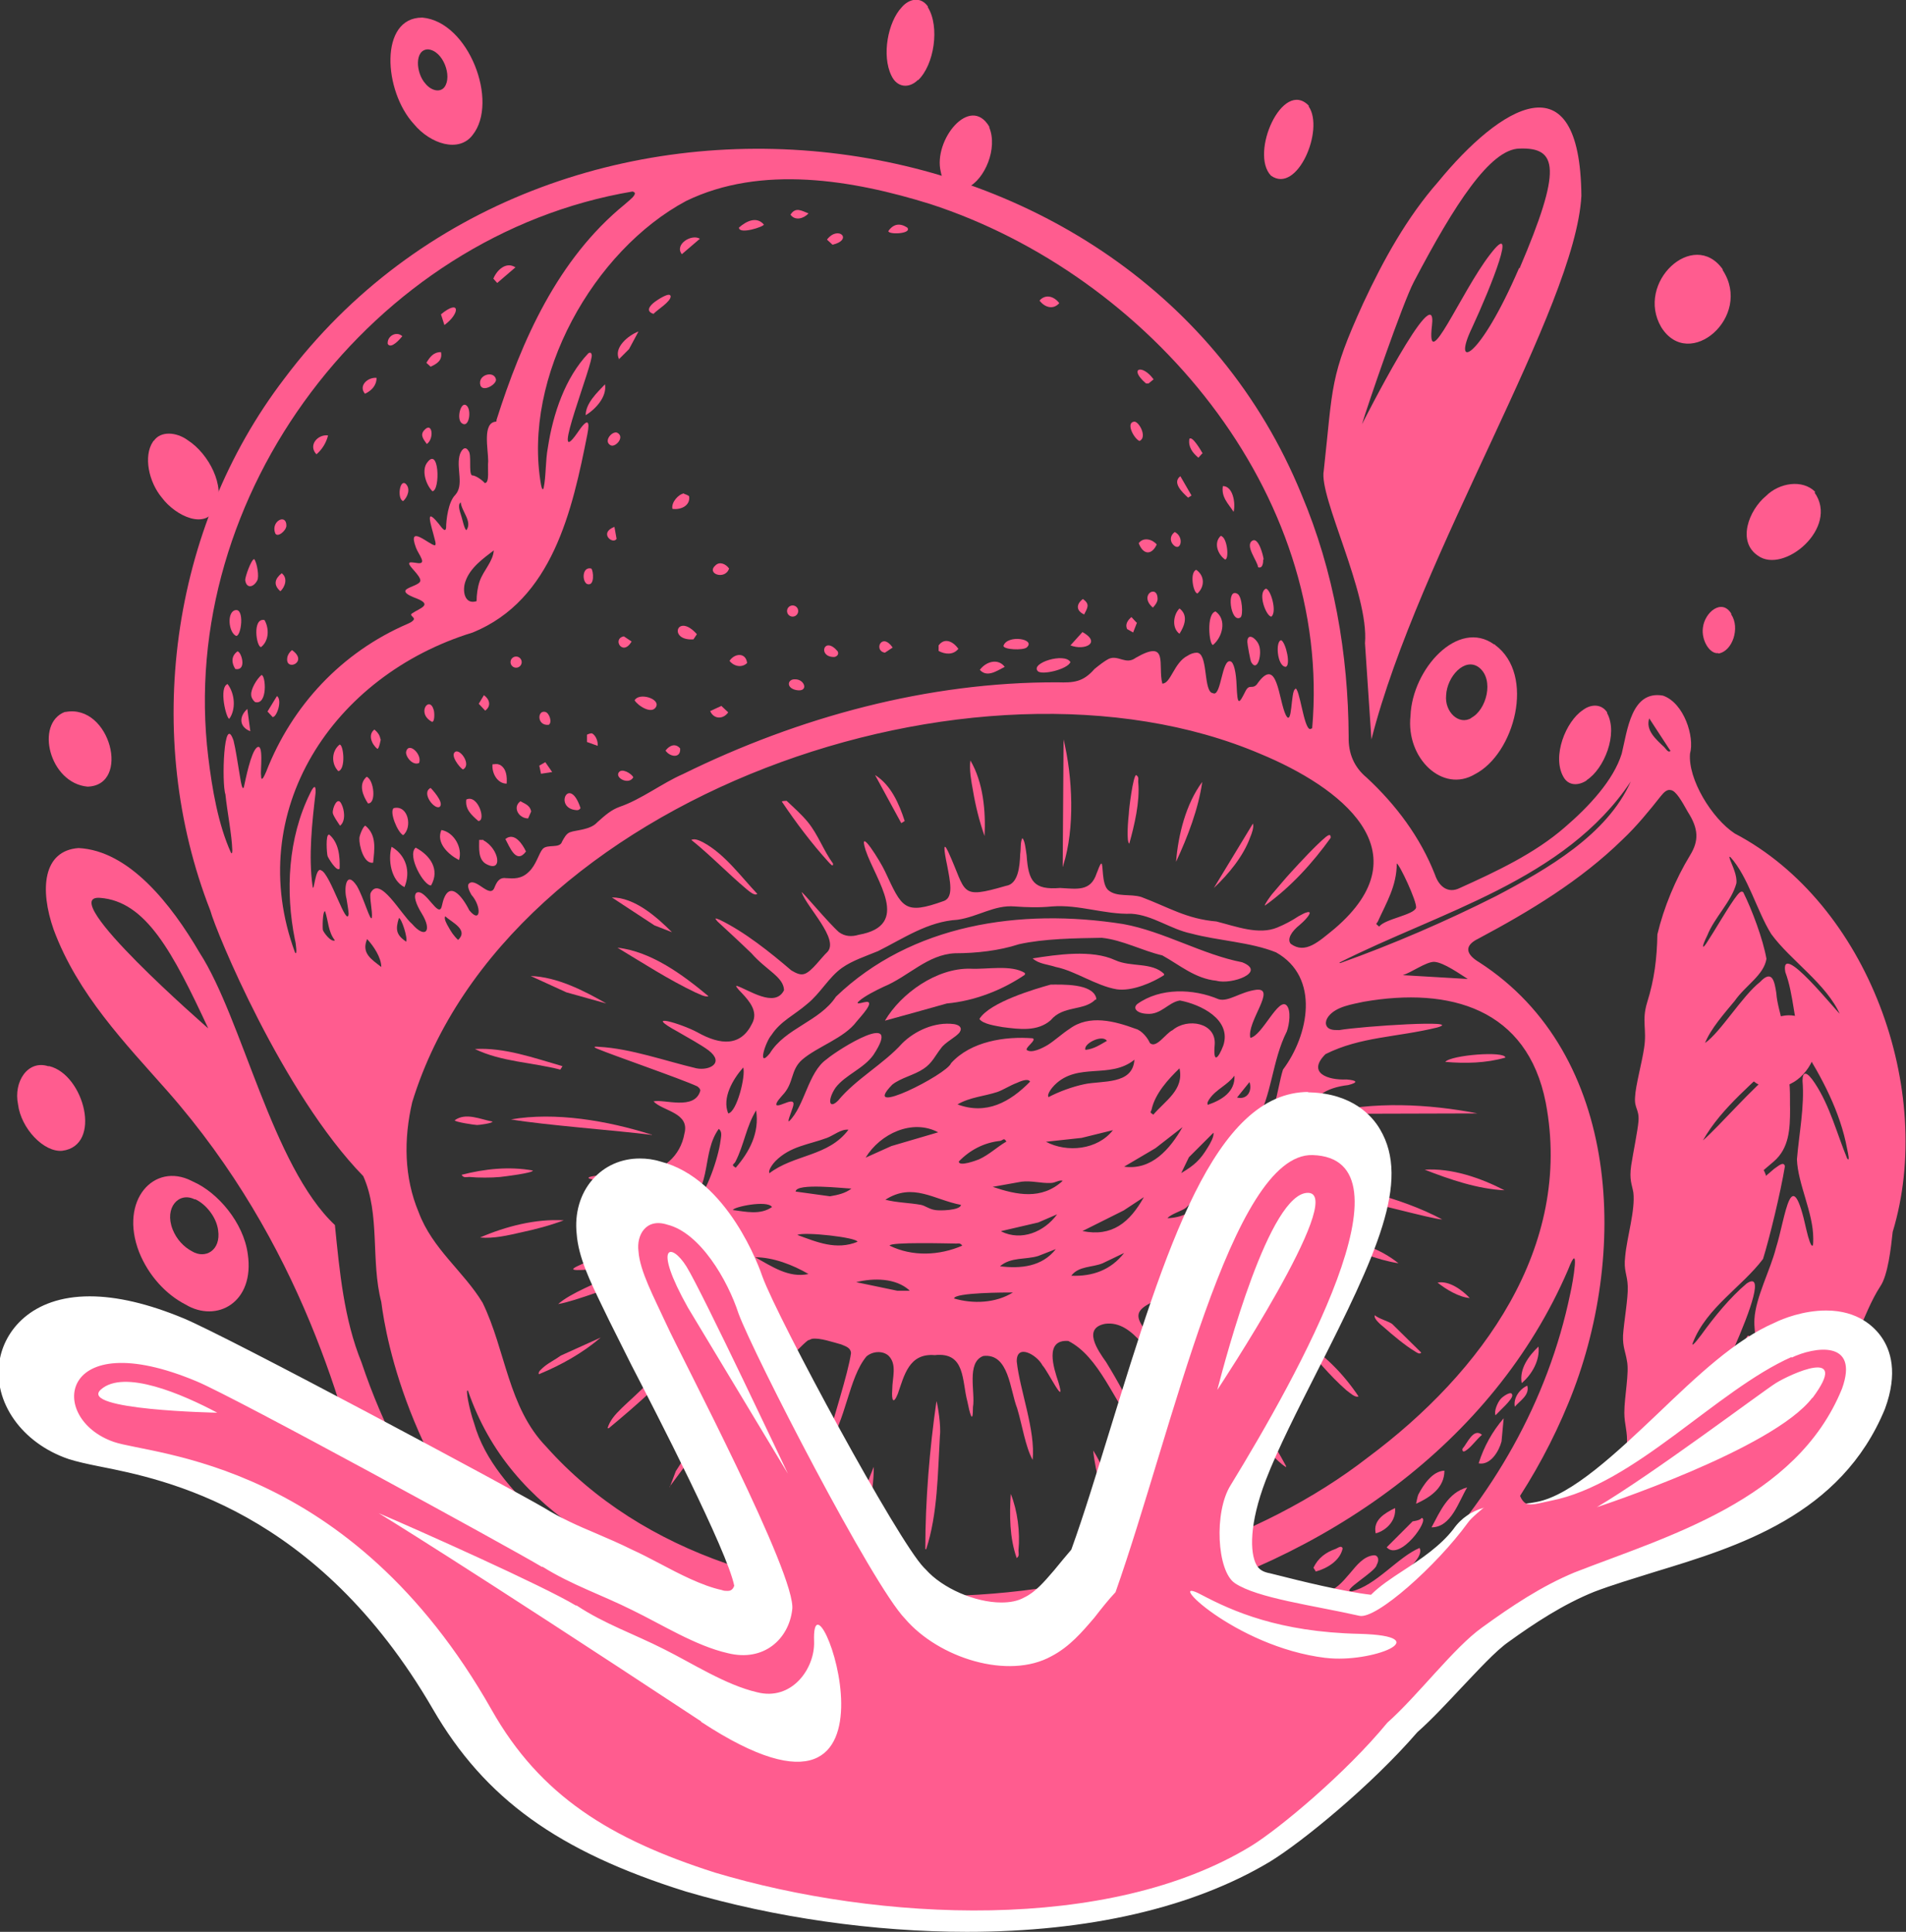 <?xml version="1.0" encoding="UTF-8"?>
<svg id="Layer_2" data-name="Layer 2" xmlns="http://www.w3.org/2000/svg" viewBox="0 0 44.39 44.99">
  <rect x="0" y="0" width="44.39" height="44.99" fill="#333333" stroke="none"/>
  <defs>
    <style>
      .cls-1 {
        fill: #ff5c8f;
      }

      .cls-2 {
        fill: #fff;
      }
    </style>
  </defs>
  <g id="Design">
    <g>
      <path class="cls-1" d="M40.12,6.29v-.02c-.68-.95-2.04.31-1.43,1.35.65,1.04,2.14-.25,1.43-1.33Z"/>
      <path class="cls-1" d="M1.14,24.83h-.02c-.47-.15-.81.36-.7.89.07.56.6,1.12,1.03,1.08.94-.12.51-1.77-.3-1.97Z"/>
      <path class="cls-1" d="M42.27,11.47v-.02c-.29-.29-.83-.21-1.14.1-.4.33-.68,1.06-.19,1.39.6.44,1.9-.65,1.32-1.47Z"/>
      <path class="cls-1" d="M42.19,23.94c-.47-.76-1.79.08-1.51,1.01.13.38.67.5,1.04.28.39-.19.75-.8.48-1.27v-.02Z"/>
      <path class="cls-1" d="M1.53,16.58h-.02c-.7.27-.36,1.66.53,1.74,1.01-.03.53-1.93-.51-1.74Z"/>
      <path class="cls-1" d="M36.95,18.17c.41-.26.74-1.08.48-1.56v-.02c-.14-.21-.39-.19-.57-.05-.39.26-.72,1.07-.45,1.55.12.22.36.21.55.08Z"/>
      <path class="cls-1" d="M21.38,1.87c.38-.36.51-1.25.23-1.7v-.02c-.17-.24-.44-.18-.61.02-.32.34-.47,1.12-.24,1.59.13.28.41.31.62.1Z"/>
      <path class="cls-1" d="M30.48,2.48v-.02c-.61-.63-1.38,1.11-.88,1.63.61.44,1.25-1.07.88-1.61Z"/>
      <path class="cls-1" d="M22.53,4.37c.41-.19.71-.92.51-1.4v-.02c-.45-.76-1.31.32-1.13,1.05.06.35.35.51.62.37Z"/>
      <path class="cls-1" d="M3.58,10.26l-.02.03c-.22.33-.1.93.21,1.3.32.43,1.04.77,1.26.22.22-.48-.16-1.24-.66-1.56-.26-.19-.63-.22-.79.02Z"/>
      <path class="cls-1" d="M40.02,15.22c.33-.05.51-.6.3-.91v-.02c-.22-.36-.62-.03-.66.33-.04.29.16.62.36.59Z"/>
      <path class="cls-1" d="M9.85.41h-.02c-1,0-.9,1.71-.19,2.48.38.46,1.05.68,1.37.25.61-.77-.09-2.63-1.17-2.73ZM10.35,2.03c-.11.14-.32.07-.44-.08-.23-.25-.26-.8.06-.8h0c.35.03.57.63.38.88Z"/>
      <path class="cls-1" d="M34.82,15.01h-.02c-.84-.61-1.91.57-1.95,1.66-.11.99.75,1.81,1.5,1.36.92-.47,1.42-2.31.47-3.01ZM34.27,16.72c-.29.18-.63-.14-.59-.53.02-.43.43-.89.76-.65h0c.37.28.18,1-.18,1.18Z"/>
      <path class="cls-1" d="M40.71,26.97h-.03c-.62-.16-1.53.36-1.98.98-.38.46-.6,1.35.05,1.54.85.26,2.03-.65,2.34-1.5.18-.44.03-.92-.38-1.02ZM40.24,27.87c-.12.32-.56.66-.88.56-.24-.07-.16-.4-.02-.58.17-.23.51-.43.74-.37h0c.16.04.21.22.14.38Z"/>
      <path class="cls-1" d="M5.77,29.2c-.1-.73-.7-1.43-1.27-1.68l-.04-.02c-.87-.44-1.69.45-1.22,1.66.22.55.63.99,1.08,1.22.73.44,1.62-.05,1.45-1.18ZM4.47,29.14c-.19-.1-.36-.28-.45-.51-.2-.51.15-.88.51-.7h.02c.24.11.49.41.53.72.07.47-.3.68-.61.49Z"/>
      <path class="cls-1" d="M33.49,4.24c-.72.82-1.27,1.81-1.74,2.82-.79,1.73-.7,1.91-.92,3.9-.12.61,1.06,2.86.96,4.02l.15,2.24c1.1-4.32,4.75-10.04,4.89-12.66-.03-3.25-1.89-2.09-3.34-.32ZM35.38,6.24c-.94,2.18-1.57,2.38-1.1,1.4.46-.99,1.09-2.59.42-1.71-.68.88-1.49,2.85-1.35,1.65.14-1.2-1.63,2.3-1.63,2.3.12-.41.95-2.83,1.21-3.32.95-1.81,1.78-3.09,2.46-3.1.89-.03.99.47,0,2.79Z"/>
      <path class="cls-1" d="M10.66,35.89c-1-1.23-1.74-2.67-2.24-4.16-.41-1.01-.51-2.11-.62-3.2-1.46-1.37-2.16-4.81-3.15-6.34-.66-1.13-1.64-2.38-2.82-2.44-.83.06-.91.96-.58,1.9.56,1.51,1.67,2.65,2.65,3.76,3.13,3.56,4.15,7.51,4.69,9.79l2.08.69ZM2.33,20.91c1.07.08,1.69,1.26,2.52,3.04,0,0-3.59-3.12-2.52-3.04Z"/>
      <g>
        <path class="cls-1" d="M40.15,34.46c-1.13.47-2.11,1.54-3.31,1.83-.05-.02-.02-.11.07-.24.52-.69.91-1.55.98-2.42.02-.28-.06-.46-.06-.73,0-.37.12-.94.06-1.21-.03-.2-.1-.32-.09-.59.02-.32.12-.86.11-1.14-.01-.29-.1-.36-.06-.7.04-.45.24-1.08.19-1.49-.03-.18-.1-.29-.05-.63.05-.32.15-.8.17-1.03.02-.28-.1-.29-.08-.56.01-.26.16-.8.21-1.14.07-.44-.06-.63.07-1.06.17-.54.23-1.03.24-1.59.15-.63.42-1.28.76-1.84.21-.34.2-.62-.05-1.01-.14-.25-.28-.5-.4-.51-.08-.02-.15.04-.23.14-.26.33-.57.71-.89,1.01-.98.96-2.16,1.67-3.36,2.31-.35.17-.28.37.02.55,3.32,2.14,3.49,6.84,2.08,10.26-2.86,6.98-11.23,10.57-18.36,8.47-.83-.21-3.82-1.92-5.54-3.63-3.06-3.04-3.64-6.32-3.75-7.19-.25-.96-.02-2.04-.42-2.93-1.88-1.93-3.44-5.72-3.56-6.18-1.59-4.06-.94-8.91,1.72-12.39C12.8.57,26.48,2.15,30.31,11.51c.76,1.8,1.09,3.72,1.1,5.65-.01.39.13.71.42.95.68.63,1.25,1.39,1.59,2.26.09.27.3.45.58.31.84-.38,1.74-.8,2.44-1.41.56-.48,1.14-1.1,1.33-1.72.13-.53.22-1.48.96-1.35.49.17.74.96.63,1.35-.05.6.51,1.51,1.04,1.86,3.11,1.63,4.68,5.98,3.68,9.28-.04.37-.11,1.01-.29,1.27-.43.66-.58,1.57-1.23,2.08-.33.34-.62.85-.97,1.18-.48.31-.99.79-1.39,1.19l-.06.04ZM38.9,17.48l-.49-.75c-.09.28.16.49.35.67.04.04.1.15.15.08ZM42.86,23.64c-.32-.73-1.16-1.27-1.61-1.89-.33-.53-.54-1.34-.95-1.79-.03-.02-.03,0,0,.08.05.13.16.35.14.53-.12.44-.51.79-.68,1.22-.12.24-.13.34-.02.18.21-.32.44-.73.65-1.03.1-.14.16-.21.21-.16.2.4.46,1.09.54,1.55-.06.38-.49.62-.74.98-.24.29-.56.65-.69.98.36-.25.87-1.1,1.28-1.42.29-.31.34,0,.38.26.03.46.34,1.04.12,1.44-.61.62-1.39,1.21-1.83,1.99.39-.34,1.17-1.25,1.67-1.63.07-.04.17-.12.24-.05.15.19.11.68.12.95,0,.46-.02.91-.38,1.22-.65.54-1.32,1.21-1.74,1.94,0,.02.01.01.04-.02.47-.58,1.13-1.27,1.71-1.75.08-.05.22-.19.25-.06-.1.61-.36,1.68-.51,2.16-.49.65-1.31,1.13-1.63,1.94-.05.12.04.03.19-.17.31-.43.67-.87,1.06-1.2.81-.54-1.19,3.44-1.37,3.68-.13.22-.33.53-.43.73.16-.17.38-.5.55-.76.53-.74.8-1.68,1.27-2.43.11-.05.14.42.19.67.02.11.05.15.06.11.03-.35-.11-.81-.09-1.17.03-.51.37-1.14.5-1.65.23-.73.35-2.08.71-.43.05.22.11.39.14.37.02,0,.02-.07.02-.17,0-.6-.36-1.27-.38-1.84.05-.6.18-1.24.13-1.83,0-.23.1-.23.29.06.35.53.51,1.17.75,1.75.07.09.02-.12,0-.22-.16-.87-.59-1.67-1.05-2.4-.19-.51-.19-1.19-.39-1.72-.14-.77,1.21.95,1.3,1h0ZM31.21,22.43c1.21-.43,2.48-.98,3.63-1.56,1.2-.63,2.59-1.43,3.14-2.67-1.53,2.3-4.46,3.04-6.79,4.22h.01ZM30.16,16.03c.11-.03.2.93.35.95l.05-.02c.48-5.48-3.79-10.55-8.9-12.21-1.8-.56-3.93-.92-5.68-.07-2.15,1.15-3.82,4.09-3.38,6.61.02.1.04.13.06.08.06-.28.04-.63.1-.95.12-.78.4-1.62.94-2.19.04-.03.07-.02.08.03.06.15-1,2.77-.34,1.83.26-.39.3-.28.24.02-.35,1.77-.81,3.86-2.67,4.62-3.26,1-5.35,4.17-4.14,7.45.06.1.02-.23,0-.29-.23-1.13-.16-2.38.35-3.41.07-.15.14-.24.13-.02-.08.68-.17,1.48-.07,2.18.03.2.06-.47.2-.37.21.07.6,1.37.64,1.01-.01-.12-.03-.22-.05-.35-.06-.21-.02-.69.24-.3.16.27.32.86.35.74.02-.14-.06-.47-.03-.57.21-.43.71.5.97.72.3.35.48.17.22-.25-.13-.21-.2-.41-.12-.48.21-.11.52.63.59.31.14-.68.48-.22.64.1.27.33.29-.09.05-.36-.04-.07-.12-.22-.05-.27.17-.13.49.38.59.09.05-.12.11-.23.26-.21.18.01.36.03.54-.15.17-.16.23-.43.32-.53.11-.12.4,0,.45-.17.05-.09.1-.19.19-.22.13-.05.47-.05.63-.23.2-.18.33-.29.52-.36.5-.17.99-.55,1.47-.76,2.7-1.33,5.71-2.15,8.73-2.14.37.01.59,0,.86-.31.1-.08.22-.18.34-.24.22-.09.39.15.62-.02.78-.45.51.17.62.6.2,0,.27-.49.59-.65.06-.04.14-.07.21-.07.26,0,.16.8.34.93l.06.02c.17.03.19-.79.38-.75.09.01.14.28.15.56.02.48.05.45.21.13.09-.17.15-.03.26-.15.49-.71.5.36.68.72.15.27.11-.55.21-.61h.02ZM18.85,31.21c-.02-.09-.9.94-.78.64.04-.09.09-.21.13-.3.34-.85-.58-.56-.91-.14-.19.19-1.14,1.27-.64.48.36-.62,1.29-1.09.23-1.49-.51-.1-1.34.63-1.81.76-.05-.24,1.68-1.04.84-1.05-.37-.01-.88.18-1.2.23-.02-.13.6-.38.46-.47-.05-.07-.26-.07-.44-.03-.42.09-1.31.46-1.73.53.29-.26.92-.49,1.27-.68.09-.05.2-.14,0-.15-.15-.03-1.02.1-.91,0,.05-.05.3-.14.49-.24.36-.2.75-.5.97-.85.12-.34-.73-.13-.73-.31.24-.13.76-.09,1.02-.24.57-.49-.75-.35-1-.39-1.15-.12.49-.18.79-.21.53,0,.95-.38,1.04-.9.13-.49-.5-.52-.72-.75.24-.06.96.22,1.09-.25,0-.04-.03-.07-.07-.1-.39-.18-1.96-.72-2.34-.88-.11-.05-.03-.05.06-.04.73.04,1.54.33,2.26.5.31.06.66-.13.28-.42-.19-.14-.49-.3-.71-.43-.86-.47.08-.19.45.01.55.31,1.02.33,1.28-.21.14-.27-.06-.51-.25-.71-.1-.1-.15-.17-.11-.16.26.08.89.53,1.1.1-.01-.31-.41-.46-.76-.86-.31-.3-.65-.61-.79-.74-.08-.09-.05-.08.05-.04.58.28,1.18.76,1.67,1.18.09.05.2.12.31.08.17-.06.38-.37.53-.51.28-.3-.48-1.04-.6-1.39,0-.04.61.7.87.93.14.1.29.11.46.06,1.24-.22.4-1.26.16-1.97-.19-.6.35.27.45.49.4.85.44,1.03,1.38.69.22-.09.14-.45.07-.82-.08-.38-.1-.59.03-.31.43.94.24,1.1,1.34.78.28-.04.32-.44.33-.74.02-.14,0-.28.05-.37.06.05.08.27.1.4.04.61.17.81.78.76.39.02.71.09.85-.34.03-.06.07-.21.11-.23.05,0,0,.48.16.62.2.17.51.08.77.16.64.24,1.05.51,1.75.57.47.12.99.32,1.42.14.17-.07.34-.16.49-.26.08-.04.14-.08.19-.09.15-.05.05.11-.16.29-.19.15-.3.33-.21.44.34.25.65-.05,1.02-.35,2.12-1.81.11-3.31-1.72-4.07-6.6-2.82-17.58.99-19.76,8.11-.2.86-.19,1.75.15,2.56.32.86,1.05,1.38,1.49,2.11.54,1.11.59,2.43,1.48,3.35,4.51,5.07,14.16,4.12,19.14.25,2.66-1.98,4.78-4.9,4.14-8.26-.43-2.19-2.23-2.7-4.24-2.35-.27.06-.64.11-.82.34-.1.13-.07.26.05.3.05.02.12.02.2.02.52-.09,2.95-.25,2.28-.06-.94.23-1.78.21-2.6.62-.44.44.06.61.49.59.25.02.28.07.04.13-.51.06-.91.27-.97.85-.04.21.03.35.23.42.22.09.63.17.81.26-.14.07-.72-.05-.93-.02-.44-.02-.8.48-.34.61,1.13.22,2.38.47,3.39,1.01-.26-.01-1.75-.44-2.32-.51-.44-.07-1.2-.22-1.47-.23-.08,0-.15.04-.21.08-.23.2,0,.42.22.54.3.18.27.21-.07.15-.17-.04-.84-.08-.6.24.57.35,1.45.62,1.93,1.11-.39-.05-2.29-1.18-2.45-.64.09.34.51.49.73.74.09.09.14.16.12.18-.36-.06-.87-.58-1.29-.56-.24,0-.54.26-.39.48.46.46,1.24.93,1.56,1.49-.55-.32-1.52-1.1-1.92-1.29-.22-.06-.48.08-.68.19-.29.16-.3.3-.1.58.22.35.58.76.59,1.06-.43-.32-.82-1.27-1.5-1.18-.53.1-.18.61.02.89.27.44.55.94.73,1.41.03.08.1.31-.04.13-.5-.61-.85-1.67-1.57-2.03-.56-.04-.34.63-.23.96.19.64-.25-.27-.37-.39-.13-.25-.61-.52-.6-.09.07.66.44,1.6.37,2.29-.17-.31-.24-.8-.36-1.2-.17-.43-.19-1.29-.79-1.22-.4.15-.18.85-.24,1.19,0,.45-.08.12-.13-.13-.13-.48-.04-1.16-.76-1.08-.6-.05-.71.47-.86.9-.1.25-.15.17-.13-.1,0-.27.12-.59-.09-.79-.14-.12-.37-.1-.51.02-.42.5-.48,1.53-.91,2.07,0,0,0-.03,0-.08.1-.43.49-1.61.55-2.07-.01-.12-.11-.15-.23-.2-.19-.05-.5-.16-.68-.13l-.05.02ZM32.12,21.58c.13-.18.81-.27.86-.44.02-.15-.39-1.02-.45-1.03,0,.52-.24.91-.44,1.35-.03.06-.07.04.02.11ZM34.2,22.81c-.19-.12-.58-.4-.8-.41-.19,0-.53.25-.73.31l1.53.09ZM11.56,9.79c.59-1.86,1.43-3.76,2.99-5.03.07-.06.14-.12.18-.16.07-.08.08-.12,0-.14-6.05,1.02-10.62,7.06-9.88,13.17.09.74.23,1.57.53,2.23.02.03.03,0,.03-.06-.01-.36-.12-.9-.16-1.3-.09-.25-.04-1.93.19-1.25.05.2.1.55.14.78.04.26.07.38.1.3.04-.18.16-.8.3-.92.17-.13.08.55.1.64,0,.2.08.01.12-.08.6-1.54,1.76-2.78,3.29-3.44.07-.03.12-.06.14-.09.05-.06-.1-.1-.04-.15.19-.13.49-.2.12-.35-.08-.03-.27-.1-.27-.17-.01-.09.35-.14.35-.25,0-.12-.28-.34-.26-.4,0-.04.09-.02.17-.01.27.05.05-.19-.01-.35-.22-.58.32-.06.44-.06.02-.01.02-.05,0-.12-.08-.34-.29-.88.16-.29.06.07.09.07.1,0,0-.18.05-.6.21-.76.21-.23.03-.6.1-.91.03-.13.13-.26.21-.12.08.08,0,.51.08.57.09,0,.24.11.3.18.12,0,.06-.34.08-.51,0-.28-.14-.9.18-.92l.02-.02ZM29.17,26.41c.56-.29.55-.99.71-1.5.6-.8.87-2.15-.16-2.73-.59-.24-1.35-.27-1.98-.44-.48-.1-.9-.43-1.39-.46-.63.02-1.22-.22-1.85-.17-.3.03-.6.02-.87,0-.47-.04-.85.24-1.33.31-.69.04-1.25.43-1.85.73-.29.12-.6.22-.84.39-.31.22-.5.59-.81.84-.3.26-.62.4-.83.72-.15.17-.34.8-.04.43.36-.59,1.16-.74,1.54-1.32,1.75-1.68,4.28-2.07,6.69-1.69.94.17,1.84.71,2.77.89.58.23-.25.53-.6.43-.5-.05-.86-.37-1.26-.59-.47-.11-.93-.36-1.41-.41-.62.01-1.35.02-1.93.15-.46.15-.99.21-1.49.21-.64.03-1.08.54-1.66.78-.19.09-.43.21-.57.33-.09.08,0,.06.12.03.31-.07-.11.36-.18.45-.29.39-.91.58-1.27.89-.28.25-.18.54-.46.83-.04.05-.15.16-.14.22.06.08.5-.26.38.07-.05.15-.13.34-.08.31.36-.35.44-1.14.87-1.44.28-.24,1.81-1.19,1.09-.1-.23.32-.65.46-.88.76-.19.28-.16.52.06.3.41-.5,1.06-.85,1.49-1.33.29-.29.76-.51,1.21-.45.12.02.2.08.13.19-.09.12-.34.23-.44.38-.12.15-.2.34-.4.47-.22.15-.53.21-.73.37-.78.8,1.28-.24,1.37-.5.46-.51,1.26-.63,1.9-.58.1.04-.16.2-.14.27.11.09.37-.04.5-.12.17-.11.33-.26.5-.37.46-.34,1.05-.18,1.54,0,.15.04.29.23.33.33.15.14.37-.23.53-.3.34-.29,1.02-.18.98.34-.04.45.08.33.2.02.2-.61-.53-.96-1.01-1.05-.27.04-.44.34-.77.31-.23-.01-.34-.13-.22-.23.53-.38,1.3-.36,1.89-.11.23.07.5-.17.88-.22.48-.05-.23.75-.14,1.12.28-.05.66-.97.85-.75.1.12.06.43,0,.6-.35.69-.34,1.49-.73,2.14-.03.1-.13.21-.09.28h.02ZM26.43,40.38c4.94-1.14,9.11-5.27,10.14-10.25.06-.25.24-1.31-.05-.56-3.48,8.09-15.68,10.9-22.93,6.14-1.26-.83-2.19-1.87-2.69-3.32-.07-.08.03.44.14.75.25.89.89,1.56,1.52,2.19.36.51.69,1.07,1.26,1.4.68.56,1.53.94,2.3,1.38.48.16.98.35,1.47.51.57.08,1.17.11,1.71.3.78.24,1.64.02,2.45.09.55-.02,1.23.13,1.69.1.73-.13,1.39-.11,2.1-.31.34-.1.75-.07,1.07-.12.29-.05.52-.36.81-.43.31-.07.65,0,.99-.14.38-.1.66-.46,1.01-.6.32-.08.53.27.83-.08.19-.23.37-.33.61-.35.24-.04.4-.23.58-.44.16-.19.32-.4.56-.42.1,0,.13.11.06.23-.02.15-.85.62-.58.61.56-.13,1.08-.8,1.58-1.01.11.19-.31.54-.47.67-.36.23-.67.55-.98.85-1.41,1.28-3.37,2.19-5.21,2.82h0ZM28.81,25.56c.24.06.36-.16.29-.36l-.29.36ZM28.13,25.73c.32-.11.64-.3.62-.68-.16.22-.43.32-.58.54-.02.03-.08.11-.03.15ZM26.86,25.96c.28-.33.72-.58.61-1.08-.26.25-.57.59-.65.96-.01.05-.06.06.03.11ZM28.26,26.38l-.57.57-.18.37c.3-.18.44-.3.62-.6.05-.08.15-.25.13-.34ZM24.42,25.55c.25-.13.55-.24.83-.3.42-.09,1.13.02,1.17-.57-.57.46-1.32.05-1.86.59-.04.04-.19.21-.14.28ZM25.78,24.24c-.11-.16-.56.07-.5.21.2-.02.34-.12.5-.21ZM26.18,27.17c.64.09,1.07-.41,1.36-.92l-.63.49-.73.43ZM28.41,27.34c-.26.26-.52.52-.78.78-.07.07-.36.15-.44.25.65-.02,1.01-.53,1.3-1.05-.1-.14-.05-.02-.08.02ZM24.36,26.59c.49.26,1.2.19,1.56-.27l-.73.18-.83.09ZM10.86,12.35c.15-.2-.11-.44-.13-.65-.09.06,0,.26.02.34.02.06.07.31.12.31ZM11.51,12.81c-.26.2-.56.41-.67.73-.08.22-.02.55.26.46,0-.15.02-.31.07-.46.09-.26.32-.47.33-.73ZM23.99,25.19c-.05-.09-.24,0-.31.03-.16.06-.31.16-.45.21-.3.1-.64.12-.93.29.67.25,1.22-.05,1.69-.53ZM25.21,28.67c.69.14,1.1-.2,1.43-.79l-.47.31-.96.48ZM23.12,27.64c.56.19,1.14.31,1.63-.14-.08-.03-.17.05-.28.05-.23.01-.45-.06-.68-.03l-.67.12ZM24.95,29.71c.49.02.92-.13,1.23-.53l-.5.24c-.24.1-.56.06-.73.29ZM23.44,26.59c-.06-.11-.08-.03-.15-.02-.37.04-.7.21-.96.48,0,.13.42-.03.47-.05.24-.11.41-.28.63-.41ZM23.32,28.68c.47.23,1,.01,1.3-.4l-.44.19-.86.2ZM21.85,26.37c-.6-.32-1.35.03-1.69.59l.6-.27,1.09-.32ZM23.29,29.49c.48.06.98.01,1.3-.4l-.41.16c-.29.09-.64.02-.89.24ZM20.62,27.94c.27.07.56.07.83.12.1.02.19.1.33.12.1.02.59.01.6-.12-.63-.12-1.12-.53-1.76-.12ZM17.91,27.33c.58-.45,1.38-.39,1.85-1.02-.17-.02-.34.13-.5.19-.43.16-.85.19-1.2.54-.04.04-.18.21-.14.28ZM22.22,30.24c.44.13.97.11,1.37-.14-.16,0-1.36,0-1.37.14ZM22.41,29.01c-.05-.08-.11-.04-.18-.05-.12,0-1.52-.04-1.51.05.53.26,1.16.23,1.69,0ZM30.26,37.96c.25-.11.47-.24.65-.46l-.47.23-.18.23ZM16.96,25.93c.2-.03.41-.87.35-1.07-.24.27-.5.71-.35,1.07ZM18.53,27.75l.8.11c.18-.03.36-.07.5-.18-.16,0-1.29-.14-1.3.07ZM17.13,27.2c.33-.38.56-.82.48-1.34-.23.37-.28.8-.48,1.19-.03.07-.12.07,0,.14ZM21.18,30.05c-.32-.29-.84-.29-1.24-.19l.96.2h.28ZM28.44,38.36c.31.06.6-.08.75-.36l-.5.13-.24.23ZM19.97,28.92c0-.1-1.24-.24-1.4-.16.46.17.91.36,1.4.16ZM16,28.09c.07.04.13,0,.18-.05.28-.27.55-1.08.6-1.47.01-.09.05-.21-.04-.28-.4.55-.15,1.34-.74,1.79ZM17.98,28.11c-.11-.17-.91,0-.91.07.3.04.64.12.91-.07ZM27.11,38.92c.45.13.71-.37,1.07-.56l-.67.26-.41.3ZM10.67,21.89c.25-.24-.15-.41-.3-.55-.04.05.04.19.07.24.06.11.13.22.23.31ZM18.83,29.67c-.36-.21-.82-.39-1.24-.39.38.21.78.49,1.24.39ZM17.17,28.8c-.36-.35-1.17-.1-1.56.14l.89-.18.67.04ZM9.46,21.93c.04-.09-.11-.55-.17-.55-.08.26-.07.39.17.55ZM25.81,39.31c.18-.14.44-.07.58-.26-.2-.05-.35,0-.5.12-.04.03-.14.1-.08.15ZM8.88,22.52c0-.22-.18-.49-.33-.65-.14.33.1.47.33.65ZM7.8,21.9c-.16-.2-.15-.45-.23-.68-.06,0-.06.4-.05.44.02.06.19.29.28.24ZM24.99,39.41l.08-.12-.47.12c0,.13.52.15.54.01l-.15-.02ZM22.75,39.45c.27.22.65.16.94.03-.06-.05-.37,0-.39-.01-.04-.02-.04-.09-.08-.1-.06-.02-.37.1-.47.08ZM21.28,39.36c.01.24.93.29.94.16-.09,0-.95-.29-.94-.16ZM20.01,39.4c.02.14.5.12.6.11.07,0,.13.03.18-.05-.3-.02-.49-.26-.78-.06ZM16.3,38.5c-.12-.14-.32-.28-.52-.26.12.12.33.28.52.26Z"/>
        <path class="cls-1" d="M29.95,34.17c-.47-.32-.77-.95-1.14-1.4-.34-.55-.84-.94-1.17-1.5.96.75,1.74,1.81,2.31,2.87v.03Z"/>
        <path class="cls-1" d="M30.85,25.93c1.12-.29,2.44-.22,3.56,0-.17,0-3.58.01-3.58.01h.02Z"/>
        <path class="cls-1" d="M21.55,36.07c0-1.13.1-2.33.26-3.44.03.09.11.58.08.81-.05.86-.05,1.82-.32,2.64h-.01Z"/>
        <path class="cls-1" d="M15.18,26.43c-.79-.1-2.52-.23-3.28-.36,1.03-.18,2.25.03,3.26.35h.02Z"/>
        <path class="cls-1" d="M24.75,20.18s.02-2.79.02-2.96c.21.87.27,2.07-.01,2.94v.02Z"/>
        <path class="cls-1" d="M16.5,23.2c-.08.03-.23-.06-.31-.09-.61-.29-1.23-.69-1.81-1.04.79.09,1.52.63,2.12,1.13Z"/>
        <path class="cls-1" d="M14.15,33.26c.1-.34.46-.55.97-1.08.42-.4.84-.77.96-.77-.5.66-1.25,1.31-1.9,1.85h-.03Z"/>
        <path class="cls-1" d="M17.29,35.02c.23-.79.67-1.65,1.2-2.3-.07.15-.33.79-.45,1.03-.2.34-.74,1.25-.75,1.28h0Z"/>
        <path class="cls-1" d="M31,19.5c-.43.6-.94,1.16-1.54,1.59-.02-.02.13-.22.16-.26.14-.16.31-.37.45-.52.21-.23.58-.63.81-.82.05-.04.12-.08.11.02Z"/>
        <path class="cls-1" d="M15.6,34.63l.14-.37c.33-.53.73-1,1.18-1.42l-1.33,1.79Z"/>
        <path class="cls-1" d="M27.39,20.07c.05-.63.23-1.35.61-1.86-.09.63-.34,1.28-.61,1.86Z"/>
        <path class="cls-1" d="M13.05,24.91c-.66-.17-1.37-.18-1.99-.48.69-.04,1.38.21,2.04.4l-.05.08Z"/>
        <path class="cls-1" d="M26.08,35.63c-.07.07-.14-.14-.16-.18-.22-.48-.41-1.16-.46-1.67.36.56.47,1.22.63,1.85Z"/>
        <path class="cls-1" d="M18.81,19.14c.24.29.37.67.59.97.01.1-.07,0-.1-.03-.4-.44-.76-.92-1.09-1.41,0-.02.11-.02.11-.02.16.15.35.32.49.49Z"/>
        <path class="cls-1" d="M17.63,20.82c-.06.05-.2-.08-.24-.11-.44-.37-.84-.79-1.29-1.15.09-.04.2.02.28.06.5.27.88.8,1.26,1.2Z"/>
        <path class="cls-1" d="M19.93,36.08c-.04-.65.17-1.32.42-1.92,0,.65-.18,1.32-.42,1.92Z"/>
        <path class="cls-1" d="M35.04,27.72c-.63-.03-1.27-.25-1.86-.48.63-.04,1.3.19,1.86.48Z"/>
        <path class="cls-1" d="M11.18,28.82c.6-.26,1.3-.44,1.95-.4-.32.12-.66.21-.99.28-.31.07-.64.15-.96.12Z"/>
        <path class="cls-1" d="M31.64,32.52c-.08.04-.22-.1-.28-.14-.4-.35-.74-.77-1.08-1.17.55.31,1.01.79,1.36,1.31Z"/>
        <path class="cls-1" d="M22.93,19.47c-.12-.34-.21-.7-.27-1.06-.04-.22-.09-.48-.06-.7.3.51.36,1.18.33,1.76Z"/>
        <path class="cls-1" d="M28.29,34.91l-.49-.89-.23-.67c.35.44.71,1,.72,1.56Z"/>
        <path class="cls-1" d="M14.12,23.37l-.93-.26-.83-.38c.61.02,1.24.34,1.76.64Z"/>
        <path class="cls-1" d="M15.65,21.71l-.41-.16-.99-.65c.53,0,1.04.45,1.4.81Z"/>
        <path class="cls-1" d="M28.27,20.68l.91-1.5c.03.08-.03.24-.06.31-.16.45-.51.87-.85,1.19Z"/>
        <path class="cls-1" d="M26.31,19.65c-.09,0-.03-.62-.02-.7,0-.1.1-.89.17-.9.08.05.04.11.05.18.04.44-.09.99-.21,1.42Z"/>
        <path class="cls-1" d="M12.56,32.01c-.06-.05.08-.15.11-.18.12-.1.27-.17.39-.26l.93-.42c-.42.36-.92.64-1.43.85Z"/>
        <path class="cls-1" d="M10.75,27.36c.54-.14,1.11-.2,1.66-.1,0,.06-.67.14-.76.15-.2.02-.52.02-.72,0-.07,0-.13.03-.18-.05Z"/>
        <path class="cls-1" d="M32.57,29.42c-.51-.08-1.03-.3-1.5-.52.52-.03,1.09.19,1.5.52Z"/>
        <path class="cls-1" d="M23.68,36.29c-.17-.48-.17-1-.14-1.5.16.4.22.89.18,1.32,0,.07.03.13-.05.18Z"/>
        <path class="cls-1" d="M35.06,24.63c-.45.13-.93.14-1.4.1.13-.16,1.39-.26,1.4-.1Z"/>
        <path class="cls-1" d="M21.07,19.12l-.08.05-.61-1.12c.37.23.56.67.69,1.07Z"/>
        <path class="cls-1" d="M33.1,31.5c-.04.05-.1,0-.15-.03-.22-.13-.53-.39-.72-.56-.06-.05-.25-.2-.21-.28.08.08.35.15.41.21l.67.66Z"/>
        <path class="cls-1" d="M18.27,35.73c-.06-.34.12-.72.32-.98.02.09-.02.25-.05.34-.06.22-.16.44-.28.64Z"/>
        <path class="cls-1" d="M11.11,26.2c-.05,0-.52-.07-.52-.11.26-.19.6-.02.88.03,0,.04-.31.08-.36.08Z"/>
        <path class="cls-1" d="M34.23,30.23c-.25-.02-.55-.2-.75-.36.27-.05.57.17.75.36Z"/>
        <path class="cls-1" d="M10.04,20.62c-.16.02-.57-.69-.36-.88.34.18.57.51.36.88Z"/>
        <path class="cls-1" d="M9.42,20.66c-.31-.15-.39-.63-.3-.94.34.2.45.58.3.94Z"/>
        <path class="cls-1" d="M8.37,19.52c0-.06.09-.29.14-.29.27.22.21.56.18.86-.22.04-.33-.41-.32-.57Z"/>
        <path class="cls-1" d="M10.69,20.03c-.25-.13-.54-.4-.41-.7.29.05.5.41.41.7Z"/>
        <path class="cls-1" d="M24.93,15.42c-.07.17-.67.31-.76.21-.18-.19.63-.44.76-.21Z"/>
        <path class="cls-1" d="M11.26,19.57c.37.2.46.77.06.55-.19-.11-.16-.37-.16-.56.03,0,.07,0,.1,0Z"/>
        <path class="cls-1" d="M28.25,15.02c-.09,0-.16-.73.06-.78.27.19.16.6-.06.78Z"/>
        <path class="cls-1" d="M9.39,19.45c-.13-.06-.33-.55-.22-.63.34-.08.44.45.22.63Z"/>
        <path class="cls-1" d="M7.66,19.43c.23.19.26.51.25.8-.07.08-.26-.24-.28-.29-.02-.06-.05-.51.03-.5Z"/>
        <path class="cls-1" d="M29.05,14.95c0-.22.19-.1.26.05.1.2-.02.68-.17.42-.02-.03-.09-.42-.09-.47Z"/>
        <path class="cls-1" d="M12.25,19.83c-.23.31-.38-.11-.48-.29.21-.17.4.12.48.29Z"/>
        <path class="cls-1" d="M28.82,13.83c.11.06.14.5.07.55-.23.15-.34-.71-.07-.55Z"/>
        <path class="cls-1" d="M13.64,9.67c0-.28.27-.53.45-.72.05.29-.22.58-.45.72Z"/>
        <path class="cls-1" d="M14.42,8.37c-.14-.27.21-.56.45-.65l-.22.41-.24.24Z"/>
        <path class="cls-1" d="M29.42,13.03c0,.07-.01.22-.12.18-.01-.14-.32-.51-.13-.62.14-.08.25.34.26.44Z"/>
        <path class="cls-1" d="M8.57,18.71c-.12-.18-.23-.45-.03-.62.17.07.23.63.03.62Z"/>
        <path class="cls-1" d="M29.61,14.36c-.12,0-.33-.55-.13-.65.11,0,.27.54.13.65Z"/>
        <path class="cls-1" d="M24.93,15.03l.28-.31c.45.25.05.44-.28.31Z"/>
        <path class="cls-1" d="M11.14,19.12c-.16-.14-.31-.27-.28-.5.27-.13.47.5.28.5Z"/>
        <path class="cls-1" d="M23.37,15.04c.09-.27.77-.16.54.04-.09.07-.54.05-.54-.04Z"/>
        <path class="cls-1" d="M7.88,17.96c-.17-.17-.16-.47.03-.62.09,0,.15.57-.03.62Z"/>
        <path class="cls-1" d="M11.64,17.81c.16.09.17.28.16.44-.22,0-.35-.25-.33-.45.05,0,.11-.02.16.01Z"/>
        <path class="cls-1" d="M14.78,16.31c.1-.19.6-.04.5.15s-.43-.03-.5-.15Z"/>
        <path class="cls-1" d="M15.62,6.9c0,.13-.31.31-.4.41-.19-.06-.09-.19.03-.28.04-.03.37-.26.37-.12Z"/>
        <path class="cls-1" d="M23.4,15.53c-.18.09-.41.26-.58.07.14-.19.42-.28.58-.07Z"/>
        <path class="cls-1" d="M22.32,15.11c-.12.15-.31.13-.46.05v-.13c.14-.19.34-.09.46.08Z"/>
        <path class="cls-1" d="M7.92,19.23s-.17-.24-.17-.3c-.01-.11.11-.4.2-.21.07.13.11.4-.03.51Z"/>
        <path class="cls-1" d="M29.94,15.53c-.2-.02-.24-.61-.1-.62.11.06.23.6.1.62Z"/>
        <path class="cls-1" d="M16.23,14.77l-.08.12c-.6.04-.38-.64.08-.12Z"/>
        <path class="cls-1" d="M27.47,14.76c-.18-.13-.15-.44,0-.59.21.16.12.4,0,.59Z"/>
        <path class="cls-1" d="M13.52,18.82c-.04.06-.08.05-.15.04-.46-.09-.1-.8.15-.04Z"/>
        <path class="cls-1" d="M15.93,11.5s.1.03.12.06c.03.22-.2.32-.39.29-.03-.15.14-.34.27-.36Z"/>
        <path class="cls-1" d="M12.12,18.66c.11.06.23.1.25.24l-.07.16c-.22,0-.37-.26-.18-.4Z"/>
        <path class="cls-1" d="M27.89,13.82c-.1,0-.19-.49-.03-.55.2.14.2.39.03.55Z"/>
        <path class="cls-1" d="M17.79,5.23c0,.05-.58.24-.58.07.17-.15.41-.27.58-.07Z"/>
        <path class="cls-1" d="M28.53,13.03c-.17-.12-.27-.39-.1-.55.16.03.2.56.1.55Z"/>
        <path class="cls-1" d="M28.73,11.92c-.13-.2-.29-.34-.25-.6.24,0,.3.41.25.6Z"/>
        <path class="cls-1" d="M15.88,5.92c-.18-.23.23-.48.42-.36l-.42.36Z"/>
        <path class="cls-1" d="M26.94,12.68c-.12.26-.32.24-.42-.03.11-.15.32-.09.42.03Z"/>
        <path class="cls-1" d="M10.03,18.35s.33.34.21.44c-.12.08-.44-.33-.21-.44Z"/>
        <path class="cls-1" d="M26.54,10.27c-.12-.04-.33-.42-.13-.45.11-.02.32.36.13.45Z"/>
        <path class="cls-1" d="M27.75,11.54l-.08.05c-.13-.12-.38-.35-.18-.5l.26.45Z"/>
        <path class="cls-1" d="M9.46,17.5c.06-.23.38.07.3.27-.16.07-.33-.17-.3-.27Z"/>
        <path class="cls-1" d="M24.67,7.06c-.14.16-.34.1-.46-.06.14-.16.34-.1.46.06Z"/>
        <path class="cls-1" d="M16.98,13.24c-.09.28-.55.12-.31-.08.1-.09.24-.02.31.08Z"/>
        <path class="cls-1" d="M16.99,15.39c.12-.18.38-.2.41.05-.12.12-.31.08-.41-.05Z"/>
        <path class="cls-1" d="M10.78,17.92c-.08-.05-.3-.33-.18-.41s.39.31.18.41Z"/>
        <path class="cls-1" d="M16.96,16.59c-.12.17-.34.16-.42-.03l.26-.12.16.15Z"/>
        <path class="cls-1" d="M18.52,15.82c.23,0,.32.31.02.25-.24-.05-.2-.26-.02-.25Z"/>
        <path class="cls-1" d="M26.86,8.84l-.11.09h-.06c-.42-.36-.08-.46.18-.09Z"/>
        <path class="cls-1" d="M19.39,5.7l-.13-.12c.26-.34.62,0,.13.12Z"/>
        <path class="cls-1" d="M28,10.56l-.09.1c-.14-.12-.24-.25-.21-.44.07-.08.28.29.31.34Z"/>
        <path class="cls-1" d="M20.69,5.38c.12-.17.27-.19.44-.08.12.15-.45.17-.44.08Z"/>
        <path class="cls-1" d="M10.06,16.81c-.37-.2-.06-.62.04-.28.02.05.03.29-.04.28Z"/>
        <path class="cls-1" d="M8.87,17.21s-.04.23-.08.23c-.13-.1-.23-.33-.07-.45.07.06.13.13.14.23Z"/>
        <path class="cls-1" d="M14.38,10.08c.18.1-.05.35-.16.29-.18-.1.05-.35.16-.29Z"/>
        <path class="cls-1" d="M13.77,13.24c.05.04.09.43-.1.36-.12-.07-.11-.41.1-.36Z"/>
        <path class="cls-1" d="M19.4,15.3c-.36-.02-.2-.5.11-.13.04.08-.04.14-.11.13Z"/>
        <path class="cls-1" d="M15.5,17.48c.09-.12.23-.18.34-.05.02.24-.24.2-.34.05Z"/>
        <path class="cls-1" d="M26.96,13.95c0,.07-.06.15-.11.2-.34-.29.11-.56.11-.2Z"/>
        <path class="cls-1" d="M13.79,17.08c.09.05.14.19.13.29l-.25-.09v-.17s.08-.04.12-.03Z"/>
        <path class="cls-1" d="M14.75,18.1c-.1.19-.43.02-.34-.11.07-.11.29.02.34.11Z"/>
        <path class="cls-1" d="M12.7,16.58c.09.02.17.24.08.3-.28.03-.27-.35-.08-.3Z"/>
        <path class="cls-1" d="M20.79,15.08l-.18.12c-.27-.04-.08-.49.18-.12Z"/>
        <path class="cls-1" d="M27.36,12.39c.24.12.13.5-.05.28-.07-.09-.05-.21.05-.28Z"/>
        <polygon class="cls-1" points="12.86 17.98 12.6 18.02 12.56 17.83 12.7 17.75 12.86 17.98"/>
        <path class="cls-1" d="M18.41,5c.12-.19.26-.09.42-.03-.11.12-.31.18-.42.03Z"/>
        <path class="cls-1" d="M14.71,14.94c-.21.36-.46-.07-.18-.12l.18.12Z"/>
        <circle class="cls-1" cx="12.02" cy="15.42" r=".13"/>
        <path class="cls-1" d="M25.25,14.31c-.18-.08-.2-.23-.03-.36.17.12.11.2.03.36Z"/>
        <path class="cls-1" d="M26.48,14.5l-.09.23-.14-.08c-.05-.11.01-.2.1-.28l.12.13Z"/>
        <circle class="cls-1" cx="18.46" cy="14.23" r=".13"/>
        <path class="cls-1" d="M11.3,16.55l-.15-.16.12-.2c.13.09.18.25.03.36Z"/>
        <path class="cls-1" d="M14.31,12.27l.05.28c-.09.14-.42-.14-.05-.28Z"/>
        <path class="cls-1" d="M10.07,11.44c-.14-.14-.25-.45-.14-.64.3-.46.33.63.14.64Z"/>
        <path class="cls-1" d="M5.34,16.74c-.07,0-.25-.73-.04-.81.17.22.2.59.04.81Z"/>
        <path class="cls-1" d="M5.85,16.18c-.01-.13.13-.37.24-.46.1,0,.15.71-.15.63-.05-.04-.09-.11-.09-.17Z"/>
        <path class="cls-1" d="M6.08,15.07c-.11,0-.21-.69.08-.63.11.19.11.48-.08.63Z"/>
        <path class="cls-1" d="M5.5,14.81c-.18-.08-.22-.56-.02-.6.22-.05.14.61.02.6Z"/>
        <path class="cls-1" d="M5.71,13.51c0-.08.14-.48.21-.49.07.09.12.42.07.5-.09.17-.26.19-.28-.02Z"/>
        <path class="cls-1" d="M12,6.23l-.42.36-.09-.1c.08-.2.3-.41.52-.26Z"/>
        <path class="cls-1" d="M7.37,10.58c-.2-.21.03-.47.27-.44-.04.17-.14.33-.27.44Z"/>
        <path class="cls-1" d="M11.55,8.83c.03.11-.29.31-.36.15-.08-.25.31-.36.36-.15Z"/>
        <path class="cls-1" d="M10.35,7.57l-.08-.25c.45-.37.45-.02.08.25Z"/>
        <path class="cls-1" d="M10.86,9.44c.13.09.07.54-.1.42-.14-.09-.03-.52.1-.42Z"/>
        <path class="cls-1" d="M8.5,9.17c-.16-.19.07-.39.27-.37,0,.18-.12.3-.27.37Z"/>
        <path class="cls-1" d="M5.53,15.17c.09,0,.23.46-.05.41-.09-.14-.1-.3.05-.41Z"/>
        <path class="cls-1" d="M6.35,16.7l-.12-.13.22-.36c.13.09,0,.49-.1.49Z"/>
        <path class="cls-1" d="M5.83,17.03c-.26-.1-.27-.34-.07-.52l.07.52Z"/>
        <path class="cls-1" d="M6.67,12.24c0,.12-.21.29-.26.18-.11-.28.26-.47.26-.18Z"/>
        <path class="cls-1" d="M10.03,8.54l-.1-.09c.08-.13.16-.25.34-.25.04.19-.09.27-.24.34Z"/>
        <path class="cls-1" d="M6.53,13.77c-.17-.15-.13-.29.03-.42.15.11.08.32-.03.42Z"/>
        <path class="cls-1" d="M6.8,15.14c.4.28-.16.51-.11.18.01-.07.05-.13.11-.18Z"/>
        <path class="cls-1" d="M9.39,11.67c-.14-.04-.09-.5.05-.41.13.11.06.31-.05.41Z"/>
        <path class="cls-1" d="M9.94,10.34c-.07-.1-.16-.2-.07-.31.2-.24.25.19.07.31Z"/>
        <path class="cls-1" d="M9.37,7.83c-.05.06-.26.31-.34.18-.02-.18.2-.31.34-.18Z"/>
        <path class="cls-1" d="M34.44,34.07c.12-.38.32-.74.58-1.04l-.05.54c-.06.23-.26.56-.53.51Z"/>
        <path class="cls-1" d="M33.34,35.57c.2-.37.38-.81.83-.93-.2.33-.37.93-.83.93Z"/>
        <path class="cls-1" d="M32.3,36.03l.6-.6s.18-.02.21-.08c.2.03-.5,1.01-.81.69Z"/>
        <path class="cls-1" d="M32.98,35.02s.03-.16.05-.21c.12-.23.33-.55.61-.56,0,.4-.33.62-.66.77Z"/>
        <path class="cls-1" d="M27.04,38c-.17.18-.38.3-.63.31-.53.03-.13-.24.13-.34.15-.06.38-.09.5.03Z"/>
        <path class="cls-1" d="M17.92,38.17c-.23.19-.65.07-.78-.19.25-.13.61-.04.78.19Z"/>
        <path class="cls-1" d="M30.64,36.59l-.05-.08c.11-.23.29-.36.52-.44.05-.02.13-.09.16-.01-.06.29-.37.47-.63.54Z"/>
        <path class="cls-1" d="M20.37,38.58c0,.14-.75.19-.81-.03,0-.12.75-.2.81.03Z"/>
        <path class="cls-1" d="M24.63,38.53c.26-.13.54-.21.83-.21.06.33-.81.41-.83.21Z"/>
        <path class="cls-1" d="M13.1,35.71c.07-.12.21.02.28.08.14.12.31.27.29.46-.11.19-.54-.41-.57-.54Z"/>
        <path class="cls-1" d="M35.44,32.21c-.06-.33.16-.63.39-.85.04.31-.15.65-.39.85Z"/>
        <path class="cls-1" d="M28.27,37.48l.08.11c-.43.65-1,.2-.08-.11Z"/>
        <path class="cls-1" d="M22.61,38.54c-.24.09-.55.31-.78.07,0-.15.68-.26.78-.07Z"/>
        <path class="cls-1" d="M32.04,35.71c-.07-.31.21-.47.45-.59.03.28-.19.52-.45.59Z"/>
        <path class="cls-1" d="M19.13,38.33c-.24.1-.48.14-.7-.03-.05-.04-.09,0-.06-.12.26-.08.55-.03.76.14Z"/>
        <path class="cls-1" d="M23.26,38.67c.27-.11.53-.28.81-.1-.02.13-.7.28-.81.1Z"/>
        <path class="cls-1" d="M21.34,38.58c-.17.18-.46.28-.62.03,0-.07.56-.21.62-.03Z"/>
        <path class="cls-1" d="M14.86,36.95c-.27.09-.48-.14-.65-.32.06-.1.08-.04.15-.02.23.05.35.18.51.35Z"/>
        <path class="cls-1" d="M16.75,37.98c-.24.14-.5.01-.65-.19.23-.05.49.02.65.19Z"/>
        <path class="cls-1" d="M15.9,37.4c-.22.08-.41-.09-.59-.19.22-.15.45.02.59.19Z"/>
        <path class="cls-1" d="M35.22,32.5c0,.1-.31.37-.39.46-.04-.1.05-.3.12-.38.04-.05.27-.22.27-.08Z"/>
        <path class="cls-1" d="M35.28,32.76c-.04-.2.11-.41.29-.49.06.22-.17.35-.29.49Z"/>
        <path class="cls-1" d="M34.51,33.42c-.12.1-.22.25-.34.34-.05.04-.12.08-.11-.02.11-.12.25-.49.45-.33Z"/>
        <path class="cls-1" d="M29.67,36.85c-.12.16-.28.27-.49.23.11-.11.32-.37.49-.23Z"/>
        <path class="cls-1" d="M23.87,22.7c-.53.36-1.17.61-1.82.67-.42.12-1.04.29-1.44.4.37-.63,1.2-1.23,1.99-1.21.39.02.95-.1,1.27.1v.03Z"/>
        <path class="cls-1" d="M25.51,23.28c-.27.27-.75.13-1.04.48-.31.27-.73.21-1.12.16-.16-.03-.46-.07-.54-.19.24-.39,1.3-.7,1.66-.8.27,0,.97-.03,1.06.31v.04Z"/>
        <path class="cls-1" d="M27.11,22.71c-.28.18-.75.38-1.1.33-.48-.08-.97-.43-1.42-.52-.18-.06-.4-.07-.54-.2.57-.09,1.38-.21,1.92.04.37.17.85.04,1.14.32v.03Z"/>
      </g>
      <g>
        <path class="cls-2" d="M22.55,44.49c-2.11,0-4.38-.33-6.39-.92-2.85-.89-4.47-2.06-5.62-4.03-2.81-4.84-6.53-5.57-8.11-5.89-.28-.06-.5-.1-.64-.15-.86-.29-1.39-1.02-1.27-1.73.09-.52.55-1.08,1.61-1.08.56,0,1.23.16,1.99.47.94.39,7.44,3.86,8.3,4.36.43.27.85.45,1.3.64.27.12.55.24.83.37.19.09.39.19.59.3.53.28,1.07.56,1.57.67.1.03.19.04.26.04.41,0,.63-.31.66-.61,0-.61-1.85-4.19-2.45-5.36-.25-.49-.45-.87-.52-1.03l-.17-.35c-.27-.55-.52-1.06-.55-1.53-.04-.3.04-.63.25-.86.18-.21.44-.32.72-.32.12,0,.24.02.36.06,1.05.26,1.78,1.63,2.03,2.4.33.9,3.16,6.22,3.87,6.93.51.57,1.38.96,2.15.96.29,0,.55-.06.75-.17.35-.17.59-.44.88-.78.15-.19.3-.36.44-.53.31-.86.61-1.85.94-2.9,1.19-3.87,2.32-7.52,4.15-7.52.75.02,1.09.35,1.25.62.61,1.03-.36,2.94-1.48,5.15-.46.9-.93,1.83-1.22,2.59-.4,1.04-.46,1.89-.19,2.39.13.24.32.38.6.45l.27.06c.51.13,1.87.47,2.45.47h0c.18-.24.47-.44.83-.67.44-.29.95-.62,1.29-1.1.22-.34.63-.35,1-.36.18,0,.38-.01.61-.06.98-.18,2.05-1.2,3.09-2.18.9-.86,1.75-1.67,2.63-2.04.3-.14.66-.23.96-.23.5,0,.75.22.88.4.21.3.22.69.04,1.18-.94,2.28-3.13,2.95-5.06,3.53-.5.15-1,.3-1.46.48-.76.31-1.45.77-2.09,1.22-.34.24-.77.69-1.18,1.14-.35.37-.7.75-1.05,1.05-.95,1.13-2.58,2.47-3.31,2.91-1.71,1.02-4.06,1.56-6.79,1.56h0Z"/>
        <path class="cls-2" d="M30.48,26.43s.02,0,.03,0c2.53.08-.85,4.82-1.94,7.68-.77,2.03-.32,3.25.77,3.5.31.07,2.06.55,2.82.55.19,0,.32-.03.35-.1.18-.46,1.45-.88,2.18-1.87.16-.24.69-.1,1.31-.23,1.99-.37,4-3.48,5.8-4.25.22-.1.51-.19.76-.19.4,0,.71.21.45.91-1.08,2.61-4.06,2.89-6.23,3.72-.78.32-1.49.78-2.2,1.28-.68.47-1.52,1.58-2.26,2.22-1,1.17-2.58,2.46-3.24,2.86-1.78,1.06-4.13,1.49-6.53,1.49-2.18,0-4.39-.35-6.25-.9-2.49-.78-4.16-1.79-5.33-3.8-3.39-5.84-8.11-5.95-9.02-6.26-1.24-.42-1.36-1.84.17-1.84.45,0,1.05.12,1.8.43.91.38,7.46,3.88,8.24,4.33h.02c.68.43,1.4.67,2.14,1.03.69.33,1.5.84,2.27,1.01.13.03.25.05.37.05.65,0,1.1-.48,1.16-1.05.12-.77-2.67-5.91-3.02-6.66-.3-.63-.64-1.25-.67-1.7-.04-.32.11-.65.47-.65.07,0,.14.01.22.04.79.19,1.45,1.31,1.71,2.08.36.96,3.21,6.34,3.99,7.12.58.65,1.59,1.1,2.5,1.1.36,0,.7-.07.99-.23.43-.22.73-.55,1.02-.9.17-.22.34-.41.5-.59,1.35-3.76,2.73-10.18,4.65-10.18M30.48,25.43h0c-2.2,0-3.33,3.65-4.63,7.87-.31,1-.6,1.96-.9,2.79-.13.15-.26.31-.4.48-.24.28-.44.51-.69.63-.16.09-.34.12-.54.12-.61,0-1.37-.33-1.76-.77l-.02-.02-.02-.02c-.61-.62-3.39-5.77-3.76-6.77-.07-.21-.81-2.29-2.38-2.69-.16-.05-.32-.07-.48-.07-.43,0-.82.17-1.1.49-.29.33-.42.79-.37,1.26.04.55.31,1.1.59,1.68.06.12.11.23.17.35.08.16.27.54.52,1.04.56,1.08,2.23,4.32,2.39,5.13-.04.12-.12.12-.16.12-.04,0-.08,0-.13-.02-.46-.1-.98-.37-1.47-.63-.21-.11-.42-.22-.62-.31-.28-.14-.56-.26-.84-.38-.43-.18-.83-.36-1.2-.59-.73-.43-7.39-4-8.41-4.42-.82-.34-1.55-.51-2.18-.51-1.37,0-1.99.81-2.1,1.5-.16.96.52,1.92,1.61,2.29.19.06.41.11.71.17,1.52.3,5.07,1,7.77,5.65,1.21,2.09,2.92,3.32,5.89,4.25,2.07.61,4.39.94,6.55.94,2.83,0,5.26-.56,7.05-1.63.74-.45,2.36-1.77,3.44-3.02.34-.3.69-.68,1.02-1.03.4-.42.8-.86,1.1-1.07.61-.44,1.28-.88,2-1.17.42-.16.89-.3,1.4-.46,1.94-.59,4.35-1.32,5.37-3.8.31-.84.13-1.37-.08-1.67-.16-.23-.54-.62-1.29-.62-.53,0-1.01.19-1.19.28-.93.4-1.81,1.24-2.74,2.13-.94.89-2,1.9-2.82,2.05-.19.04-.37.05-.54.05-.41.01-1.01.04-1.39.58-.3.39-.76.7-1.16.96-.29.19-.55.36-.76.57-.63-.07-1.72-.34-2.11-.44-.13-.03-.23-.06-.29-.07-.17-.04-.23-.12-.27-.19-.15-.28-.17-.95.22-1.97.28-.73.75-1.65,1.2-2.54,1.37-2.7,2.18-4.42,1.46-5.63-.18-.31-.64-.83-1.63-.86h-.02s-.04,0-.04,0h0Z"/>
      </g>
      <path class="cls-1" d="M41.73,31.6c-1.76.78-3.66,2.97-5.61,3.35-.61.13-.66.21-.84-.52-.13.26-.94.8-1.1,1.04-.72.99-2.13,2.25-2.52,2.16-1.06-.24-2.38-.41-2.9-.76-.42-.28-.49-1.66-.1-2.28,1.59-2.6,4.38-7.61,1.91-7.69-1.89-.05-3.26,6.41-4.59,10.18-.16.17-.32.37-.49.59-.29.34-.58.68-1,.9-1.01.56-2.63.04-3.41-.87-.76-.78-3.53-6.16-3.88-7.11-.25-.77-.89-1.88-1.66-2.07-.5-.16-.72.25-.67.62.03.46.36,1.07.65,1.7.34.75,3.05,5.88,2.93,6.65-.08.68-.66,1.22-1.5,1.01-.75-.17-1.54-.67-2.22-1-.72-.36-1.42-.59-2.09-1.01h-.02c-.77-.46-7.15-3.95-8.04-4.32-3.22-1.35-3.49.87-1.93,1.41.89.31,5.5.41,8.8,6.24,1.13,2,2.76,3.01,5.2,3.79,3.81,1.14,9.17,1.41,12.49-.62.65-.4,2.2-1.69,3.17-2.87.72-.64,1.55-1.75,2.21-2.22.69-.5,1.38-.96,2.15-1.28,2.12-.83,5.17-1.67,6.23-4.28.41-1.14-.64-.98-1.18-.72ZM16.02,30.45c-.83-1.48-.39-1.53-.03-.95.36.58,2.36,4.82,2.36,4.82l-2.33-3.87ZM2.35,32.36c.54-.48,1.9.11,2.71.54,0,0-3.25-.06-2.71-.54ZM16.33,40.09c-5.63-3.71-7.51-4.85-7.51-4.85.87.37,3.85,1.7,4.59,2.15h.02c.65.43,1.33.66,2.04,1.02.66.33,1.43.83,2.16,1,.81.21,1.35-.55,1.33-1.18-.08-2.14,2.64,5.33-2.63,1.87ZM30.47,27.78c.9.03-2.12,4.59-2.12,4.59.21-.8,1.22-4.62,2.12-4.59ZM30.87,38.61c-2.13-.26-3.82-1.97-2.89-1.47.72.38,1.81.87,3.68.91,1.86.05.29.69-.78.56ZM42.21,32.55c-.92,1.21-5.02,2.55-5.02,2.55,1.29-.76,3.85-2.69,4.17-2.89.32-.2,1.76-.87.85.35Z"/>
    </g>
  </g>
</svg>